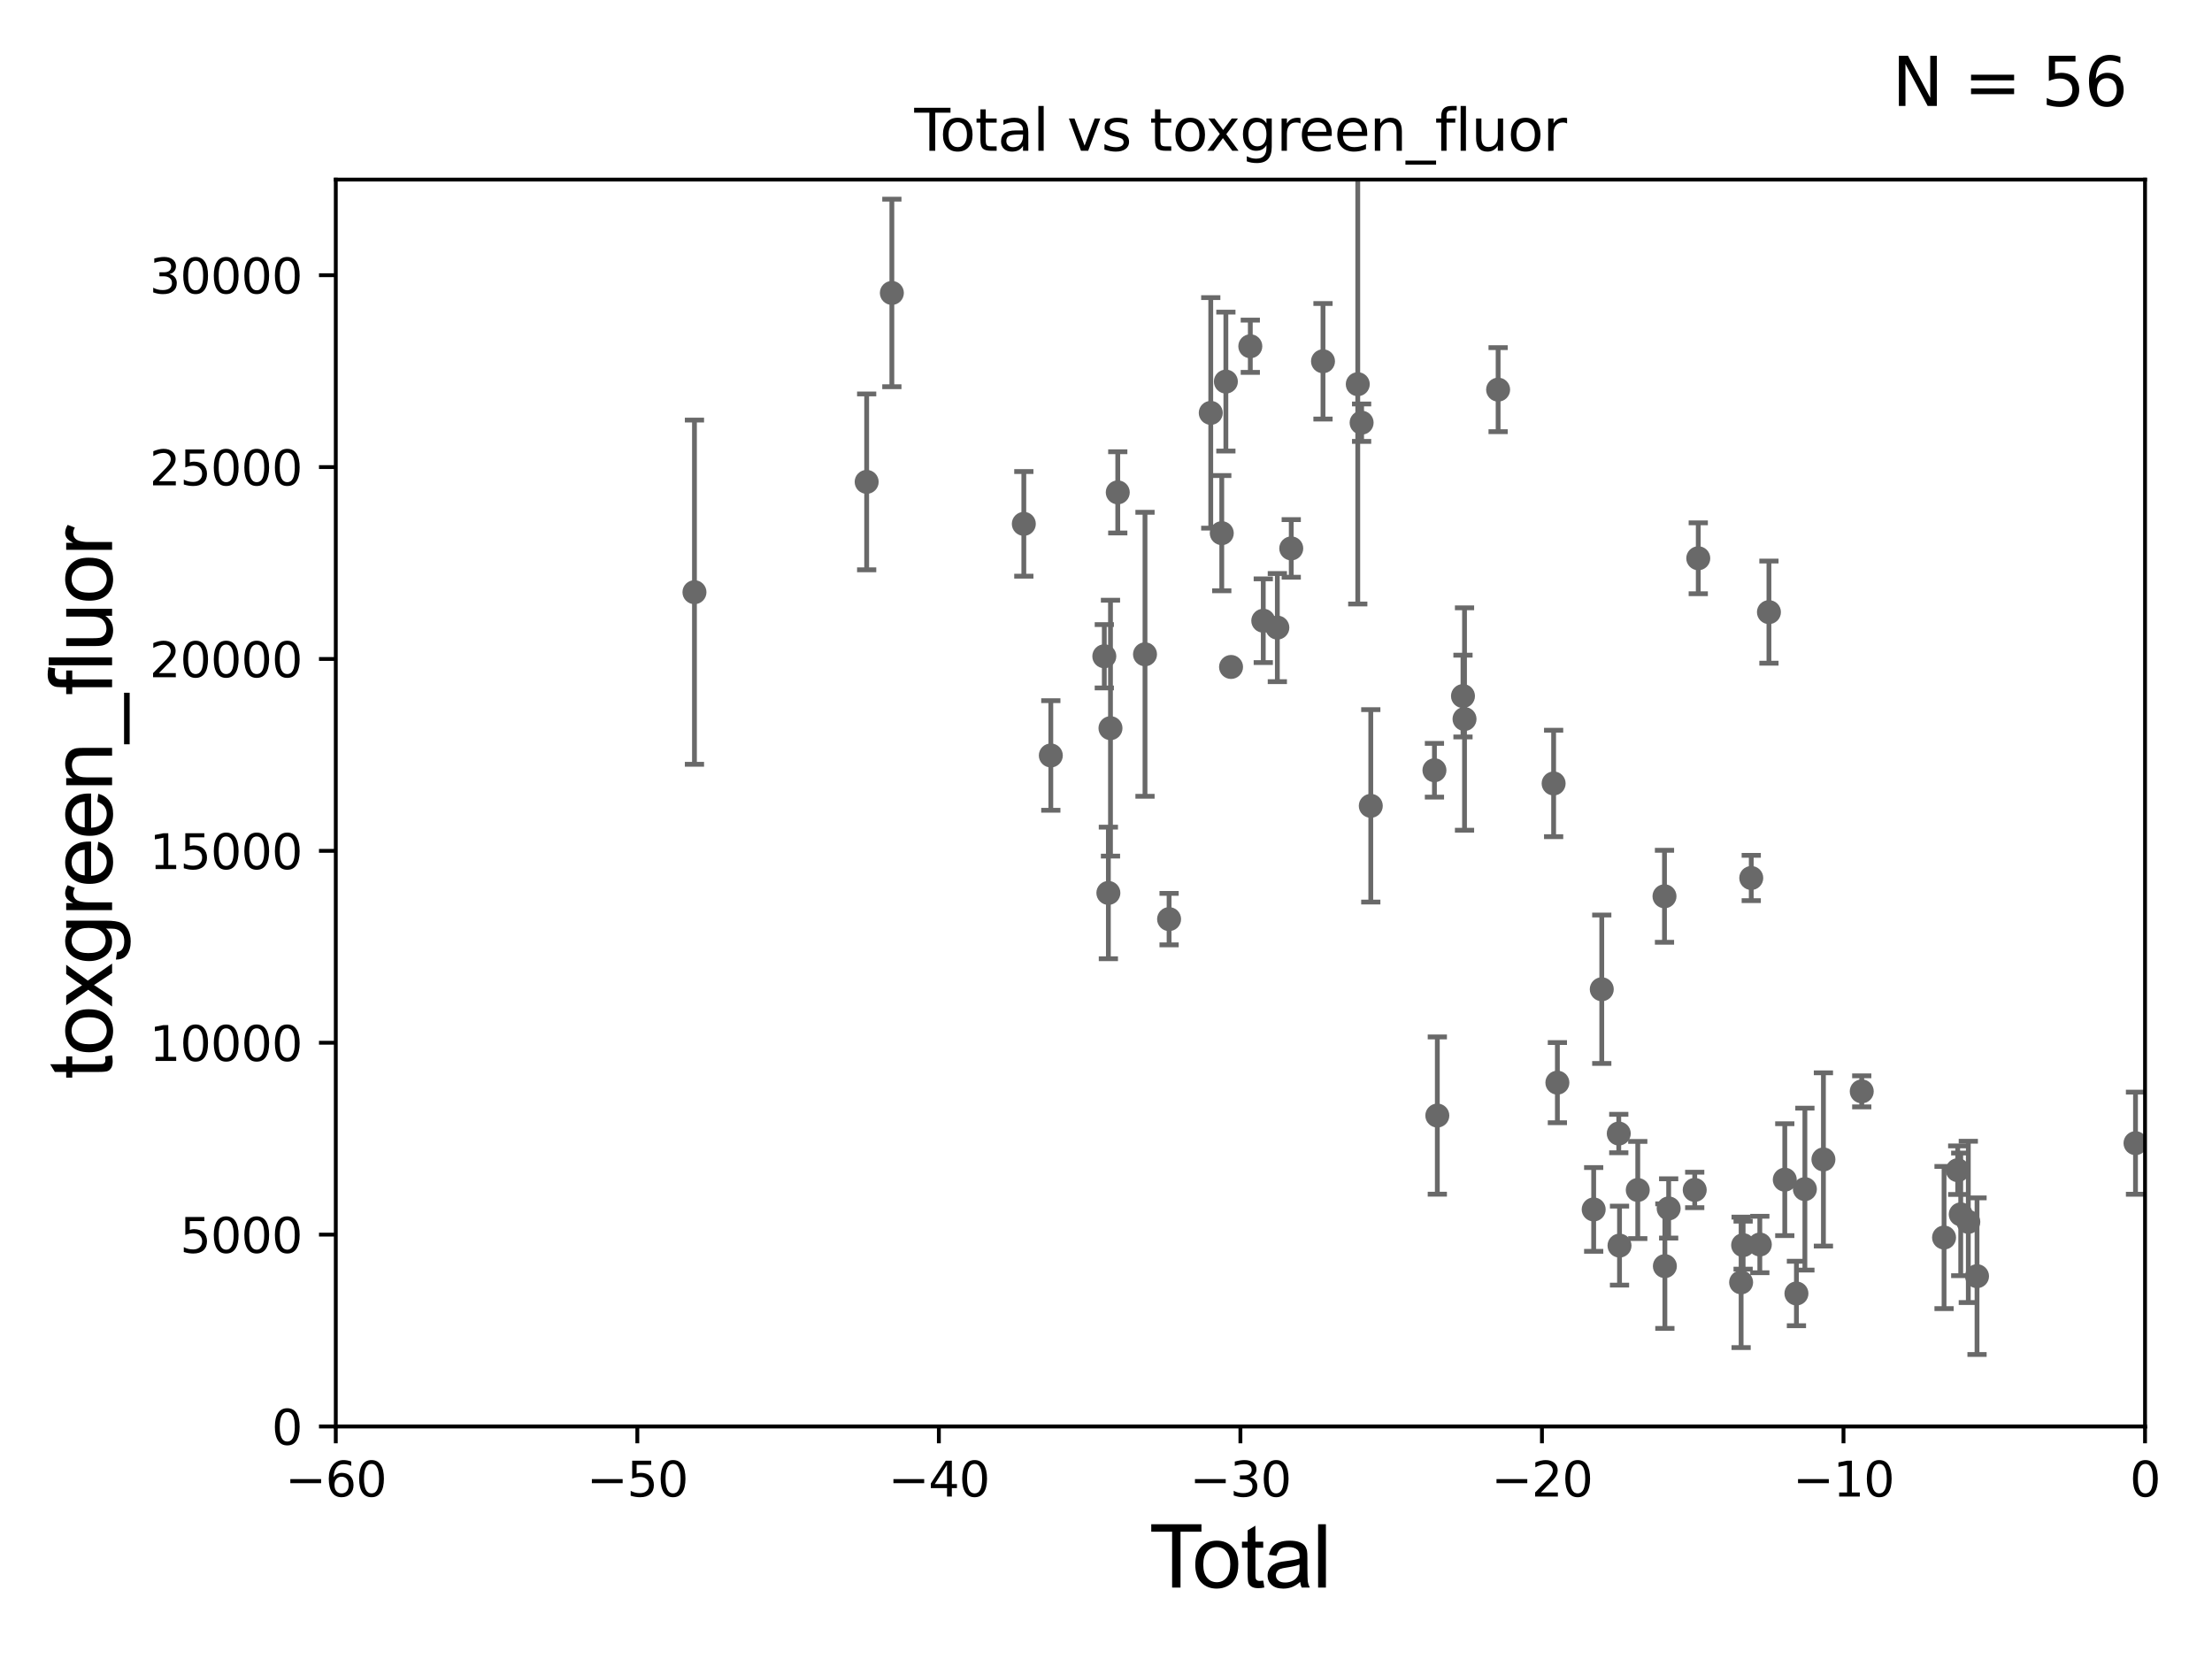 <?xml version="1.0" encoding="utf-8" standalone="no"?>
<!DOCTYPE svg PUBLIC "-//W3C//DTD SVG 1.1//EN"
  "http://www.w3.org/Graphics/SVG/1.1/DTD/svg11.dtd">
<svg xmlns:xlink="http://www.w3.org/1999/xlink" width="460.8pt" height="345.6pt" viewBox="0 0 460.8 345.6" xmlns="http://www.w3.org/2000/svg" version="1.1">
 <defs>
  <style type="text/css">*{stroke-linejoin: round; stroke-linecap: butt}</style>
 </defs>
 <g id="figure_1">
  <g id="patch_1">
   <path d="M 0 345.6 
L 460.8 345.6 
L 460.8 0 
L 0 0 
z
" style="fill: #ffffff"/>
  </g>
  <g id="axes_1">
   <g id="patch_2">
    <path d="M 69.95 297.16 
L 446.85 297.16 
L 446.85 37.411 
L 69.95 37.411 
z
" style="fill: #ffffff"/>
   </g>
   <g id="PathCollection_1">
    <defs>
     <path id="m3823aaa4be" d="M 0 1.118 
C 0.297 1.118 0.581 1 0.791 0.791 
C 1 0.581 1.118 0.297 1.118 0 
C 1.118 -0.297 1 -0.581 0.791 -0.791 
C 0.581 -1 0.297 -1.118 0 -1.118 
C -0.297 -1.118 -0.581 -1 -0.791 -0.791 
C -1 -0.581 -1.118 -0.297 -1.118 0 
C -1.118 0.297 -1 0.581 -0.791 0.791 
C -0.581 1 -0.297 1.118 0 1.118 
z
" style="stroke: #696969"/>
    </defs>
    <g clip-path="url(#p1908aec34a)">
     <use xlink:href="#m3823aaa4be" x="144.669" y="123.364" style="fill: #696969; stroke: #696969"/>
     <use xlink:href="#m3823aaa4be" x="331.993" y="251.949" style="fill: #696969; stroke: #696969"/>
     <use xlink:href="#m3823aaa4be" x="333.678" y="206.08" style="fill: #696969; stroke: #696969"/>
     <use xlink:href="#m3823aaa4be" x="337.219" y="236.135" style="fill: #696969; stroke: #696969"/>
     <use xlink:href="#m3823aaa4be" x="337.375" y="259.484" style="fill: #696969; stroke: #696969"/>
     <use xlink:href="#m3823aaa4be" x="341.177" y="247.898" style="fill: #696969; stroke: #696969"/>
     <use xlink:href="#m3823aaa4be" x="346.744" y="186.713" style="fill: #696969; stroke: #696969"/>
     <use xlink:href="#m3823aaa4be" x="346.824" y="263.759" style="fill: #696969; stroke: #696969"/>
     <use xlink:href="#m3823aaa4be" x="347.613" y="251.738" style="fill: #696969; stroke: #696969"/>
     <use xlink:href="#m3823aaa4be" x="353.041" y="247.882" style="fill: #696969; stroke: #696969"/>
     <use xlink:href="#m3823aaa4be" x="353.779" y="116.298" style="fill: #696969; stroke: #696969"/>
     <use xlink:href="#m3823aaa4be" x="362.706" y="267.138" style="fill: #696969; stroke: #696969"/>
     <use xlink:href="#m3823aaa4be" x="324.432" y="225.536" style="fill: #696969; stroke: #696969"/>
     <use xlink:href="#m3823aaa4be" x="363.126" y="259.387" style="fill: #696969; stroke: #696969"/>
     <use xlink:href="#m3823aaa4be" x="366.604" y="259.255" style="fill: #696969; stroke: #696969"/>
     <use xlink:href="#m3823aaa4be" x="368.502" y="127.518" style="fill: #696969; stroke: #696969"/>
     <use xlink:href="#m3823aaa4be" x="371.802" y="245.747" style="fill: #696969; stroke: #696969"/>
     <use xlink:href="#m3823aaa4be" x="374.23" y="269.457" style="fill: #696969; stroke: #696969"/>
     <use xlink:href="#m3823aaa4be" x="375.992" y="247.715" style="fill: #696969; stroke: #696969"/>
     <use xlink:href="#m3823aaa4be" x="379.852" y="241.531" style="fill: #696969; stroke: #696969"/>
     <use xlink:href="#m3823aaa4be" x="387.835" y="227.352" style="fill: #696969; stroke: #696969"/>
     <use xlink:href="#m3823aaa4be" x="404.982" y="257.799" style="fill: #696969; stroke: #696969"/>
     <use xlink:href="#m3823aaa4be" x="407.827" y="243.772" style="fill: #696969; stroke: #696969"/>
     <use xlink:href="#m3823aaa4be" x="408.457" y="252.97" style="fill: #696969; stroke: #696969"/>
     <use xlink:href="#m3823aaa4be" x="410.035" y="254.54" style="fill: #696969; stroke: #696969"/>
     <use xlink:href="#m3823aaa4be" x="364.817" y="182.903" style="fill: #696969; stroke: #696969"/>
     <use xlink:href="#m3823aaa4be" x="323.649" y="163.209" style="fill: #696969; stroke: #696969"/>
     <use xlink:href="#m3823aaa4be" x="312.085" y="81.17" style="fill: #696969; stroke: #696969"/>
     <use xlink:href="#m3823aaa4be" x="305.087" y="149.784" style="fill: #696969; stroke: #696969"/>
     <use xlink:href="#m3823aaa4be" x="180.543" y="100.384" style="fill: #696969; stroke: #696969"/>
     <use xlink:href="#m3823aaa4be" x="185.791" y="61.025" style="fill: #696969; stroke: #696969"/>
     <use xlink:href="#m3823aaa4be" x="213.281" y="109.13" style="fill: #696969; stroke: #696969"/>
     <use xlink:href="#m3823aaa4be" x="218.905" y="157.377" style="fill: #696969; stroke: #696969"/>
     <use xlink:href="#m3823aaa4be" x="230.048" y="136.713" style="fill: #696969; stroke: #696969"/>
     <use xlink:href="#m3823aaa4be" x="230.895" y="186.015" style="fill: #696969; stroke: #696969"/>
     <use xlink:href="#m3823aaa4be" x="231.334" y="151.69" style="fill: #696969; stroke: #696969"/>
     <use xlink:href="#m3823aaa4be" x="232.851" y="102.569" style="fill: #696969; stroke: #696969"/>
     <use xlink:href="#m3823aaa4be" x="238.526" y="136.304" style="fill: #696969; stroke: #696969"/>
     <use xlink:href="#m3823aaa4be" x="243.542" y="191.469" style="fill: #696969; stroke: #696969"/>
     <use xlink:href="#m3823aaa4be" x="252.223" y="86.012" style="fill: #696969; stroke: #696969"/>
     <use xlink:href="#m3823aaa4be" x="254.517" y="111.069" style="fill: #696969; stroke: #696969"/>
     <use xlink:href="#m3823aaa4be" x="255.372" y="79.492" style="fill: #696969; stroke: #696969"/>
     <use xlink:href="#m3823aaa4be" x="256.448" y="138.941" style="fill: #696969; stroke: #696969"/>
     <use xlink:href="#m3823aaa4be" x="260.462" y="72.132" style="fill: #696969; stroke: #696969"/>
     <use xlink:href="#m3823aaa4be" x="263.163" y="129.307" style="fill: #696969; stroke: #696969"/>
     <use xlink:href="#m3823aaa4be" x="266.094" y="130.739" style="fill: #696969; stroke: #696969"/>
     <use xlink:href="#m3823aaa4be" x="268.99" y="114.242" style="fill: #696969; stroke: #696969"/>
     <use xlink:href="#m3823aaa4be" x="275.604" y="75.259" style="fill: #696969; stroke: #696969"/>
     <use xlink:href="#m3823aaa4be" x="282.848" y="80.034" style="fill: #696969; stroke: #696969"/>
     <use xlink:href="#m3823aaa4be" x="283.649" y="88.052" style="fill: #696969; stroke: #696969"/>
     <use xlink:href="#m3823aaa4be" x="285.56" y="167.873" style="fill: #696969; stroke: #696969"/>
     <use xlink:href="#m3823aaa4be" x="298.82" y="160.457" style="fill: #696969; stroke: #696969"/>
     <use xlink:href="#m3823aaa4be" x="299.421" y="232.39" style="fill: #696969; stroke: #696969"/>
     <use xlink:href="#m3823aaa4be" x="304.765" y="145.002" style="fill: #696969; stroke: #696969"/>
     <use xlink:href="#m3823aaa4be" x="411.851" y="265.851" style="fill: #696969; stroke: #696969"/>
     <use xlink:href="#m3823aaa4be" x="444.865" y="238.142" style="fill: #696969; stroke: #696969"/>
    </g>
   </g>
   <g id="matplotlib.axis_1">
    <g id="xtick_1">
     <g id="line2d_1">
      <defs>
       <path id="ma943ea292a" d="M 0 0 
L 0 3.5 
" style="stroke: #000000; stroke-width: 0.8"/>
      </defs>
      <g>
       <use xlink:href="#ma943ea292a" x="69.95" y="297.16" style="stroke: #000000; stroke-width: 0.8"/>
      </g>
     </g>
     <g id="text_1">
      <!-- −60 -->
      <g transform="translate(59.398 311.758)scale(0.1 -0.1)">
       <defs>
        <path id="DejaVuSans-2212" d="M 678 2272 
L 4684 2272 
L 4684 1741 
L 678 1741 
L 678 2272 
z
" transform="scale(0.016)"/>
        <path id="DejaVuSans-36" d="M 2113 2584 
Q 1688 2584 1439 2293 
Q 1191 2003 1191 1497 
Q 1191 994 1439 701 
Q 1688 409 2113 409 
Q 2538 409 2786 701 
Q 3034 994 3034 1497 
Q 3034 2003 2786 2293 
Q 2538 2584 2113 2584 
z
M 3366 4563 
L 3366 3988 
Q 3128 4100 2886 4159 
Q 2644 4219 2406 4219 
Q 1781 4219 1451 3797 
Q 1122 3375 1075 2522 
Q 1259 2794 1537 2939 
Q 1816 3084 2150 3084 
Q 2853 3084 3261 2657 
Q 3669 2231 3669 1497 
Q 3669 778 3244 343 
Q 2819 -91 2113 -91 
Q 1303 -91 875 529 
Q 447 1150 447 2328 
Q 447 3434 972 4092 
Q 1497 4750 2381 4750 
Q 2619 4750 2861 4703 
Q 3103 4656 3366 4563 
z
" transform="scale(0.016)"/>
        <path id="DejaVuSans-30" d="M 2034 4250 
Q 1547 4250 1301 3770 
Q 1056 3291 1056 2328 
Q 1056 1369 1301 889 
Q 1547 409 2034 409 
Q 2525 409 2770 889 
Q 3016 1369 3016 2328 
Q 3016 3291 2770 3770 
Q 2525 4250 2034 4250 
z
M 2034 4750 
Q 2819 4750 3233 4129 
Q 3647 3509 3647 2328 
Q 3647 1150 3233 529 
Q 2819 -91 2034 -91 
Q 1250 -91 836 529 
Q 422 1150 422 2328 
Q 422 3509 836 4129 
Q 1250 4750 2034 4750 
z
" transform="scale(0.016)"/>
       </defs>
       <use xlink:href="#DejaVuSans-2212"/>
       <use xlink:href="#DejaVuSans-36" x="83.789"/>
       <use xlink:href="#DejaVuSans-30" x="147.412"/>
      </g>
     </g>
    </g>
    <g id="xtick_2">
     <g id="line2d_2">
      <g>
       <use xlink:href="#ma943ea292a" x="132.767" y="297.16" style="stroke: #000000; stroke-width: 0.8"/>
      </g>
     </g>
     <g id="text_2">
      <!-- −50 -->
      <g transform="translate(122.214 311.758)scale(0.1 -0.1)">
       <defs>
        <path id="DejaVuSans-35" d="M 691 4666 
L 3169 4666 
L 3169 4134 
L 1269 4134 
L 1269 2991 
Q 1406 3038 1543 3061 
Q 1681 3084 1819 3084 
Q 2600 3084 3056 2656 
Q 3513 2228 3513 1497 
Q 3513 744 3044 326 
Q 2575 -91 1722 -91 
Q 1428 -91 1123 -41 
Q 819 9 494 109 
L 494 744 
Q 775 591 1075 516 
Q 1375 441 1709 441 
Q 2250 441 2565 725 
Q 2881 1009 2881 1497 
Q 2881 1984 2565 2268 
Q 2250 2553 1709 2553 
Q 1456 2553 1204 2497 
Q 953 2441 691 2322 
L 691 4666 
z
" transform="scale(0.016)"/>
       </defs>
       <use xlink:href="#DejaVuSans-2212"/>
       <use xlink:href="#DejaVuSans-35" x="83.789"/>
       <use xlink:href="#DejaVuSans-30" x="147.412"/>
      </g>
     </g>
    </g>
    <g id="xtick_3">
     <g id="line2d_3">
      <g>
       <use xlink:href="#ma943ea292a" x="195.583" y="297.16" style="stroke: #000000; stroke-width: 0.8"/>
      </g>
     </g>
     <g id="text_3">
      <!-- −40 -->
      <g transform="translate(185.031 311.758)scale(0.1 -0.1)">
       <defs>
        <path id="DejaVuSans-34" d="M 2419 4116 
L 825 1625 
L 2419 1625 
L 2419 4116 
z
M 2253 4666 
L 3047 4666 
L 3047 1625 
L 3713 1625 
L 3713 1100 
L 3047 1100 
L 3047 0 
L 2419 0 
L 2419 1100 
L 313 1100 
L 313 1709 
L 2253 4666 
z
" transform="scale(0.016)"/>
       </defs>
       <use xlink:href="#DejaVuSans-2212"/>
       <use xlink:href="#DejaVuSans-34" x="83.789"/>
       <use xlink:href="#DejaVuSans-30" x="147.412"/>
      </g>
     </g>
    </g>
    <g id="xtick_4">
     <g id="line2d_4">
      <g>
       <use xlink:href="#ma943ea292a" x="258.4" y="297.16" style="stroke: #000000; stroke-width: 0.8"/>
      </g>
     </g>
     <g id="text_4">
      <!-- −30 -->
      <g transform="translate(247.848 311.758)scale(0.1 -0.1)">
       <defs>
        <path id="DejaVuSans-33" d="M 2597 2516 
Q 3050 2419 3304 2112 
Q 3559 1806 3559 1356 
Q 3559 666 3084 287 
Q 2609 -91 1734 -91 
Q 1441 -91 1130 -33 
Q 819 25 488 141 
L 488 750 
Q 750 597 1062 519 
Q 1375 441 1716 441 
Q 2309 441 2620 675 
Q 2931 909 2931 1356 
Q 2931 1769 2642 2001 
Q 2353 2234 1838 2234 
L 1294 2234 
L 1294 2753 
L 1863 2753 
Q 2328 2753 2575 2939 
Q 2822 3125 2822 3475 
Q 2822 3834 2567 4026 
Q 2313 4219 1838 4219 
Q 1578 4219 1281 4162 
Q 984 4106 628 3988 
L 628 4550 
Q 988 4650 1302 4700 
Q 1616 4750 1894 4750 
Q 2613 4750 3031 4423 
Q 3450 4097 3450 3541 
Q 3450 3153 3228 2886 
Q 3006 2619 2597 2516 
z
" transform="scale(0.016)"/>
       </defs>
       <use xlink:href="#DejaVuSans-2212"/>
       <use xlink:href="#DejaVuSans-33" x="83.789"/>
       <use xlink:href="#DejaVuSans-30" x="147.412"/>
      </g>
     </g>
    </g>
    <g id="xtick_5">
     <g id="line2d_5">
      <g>
       <use xlink:href="#ma943ea292a" x="321.217" y="297.16" style="stroke: #000000; stroke-width: 0.8"/>
      </g>
     </g>
     <g id="text_5">
      <!-- −20 -->
      <g transform="translate(310.664 311.758)scale(0.1 -0.1)">
       <defs>
        <path id="DejaVuSans-32" d="M 1228 531 
L 3431 531 
L 3431 0 
L 469 0 
L 469 531 
Q 828 903 1448 1529 
Q 2069 2156 2228 2338 
Q 2531 2678 2651 2914 
Q 2772 3150 2772 3378 
Q 2772 3750 2511 3984 
Q 2250 4219 1831 4219 
Q 1534 4219 1204 4116 
Q 875 4013 500 3803 
L 500 4441 
Q 881 4594 1212 4672 
Q 1544 4750 1819 4750 
Q 2544 4750 2975 4387 
Q 3406 4025 3406 3419 
Q 3406 3131 3298 2873 
Q 3191 2616 2906 2266 
Q 2828 2175 2409 1742 
Q 1991 1309 1228 531 
z
" transform="scale(0.016)"/>
       </defs>
       <use xlink:href="#DejaVuSans-2212"/>
       <use xlink:href="#DejaVuSans-32" x="83.789"/>
       <use xlink:href="#DejaVuSans-30" x="147.412"/>
      </g>
     </g>
    </g>
    <g id="xtick_6">
     <g id="line2d_6">
      <g>
       <use xlink:href="#ma943ea292a" x="384.033" y="297.16" style="stroke: #000000; stroke-width: 0.8"/>
      </g>
     </g>
     <g id="text_6">
      <!-- −10 -->
      <g transform="translate(373.481 311.758)scale(0.1 -0.1)">
       <defs>
        <path id="DejaVuSans-31" d="M 794 531 
L 1825 531 
L 1825 4091 
L 703 3866 
L 703 4441 
L 1819 4666 
L 2450 4666 
L 2450 531 
L 3481 531 
L 3481 0 
L 794 0 
L 794 531 
z
" transform="scale(0.016)"/>
       </defs>
       <use xlink:href="#DejaVuSans-2212"/>
       <use xlink:href="#DejaVuSans-31" x="83.789"/>
       <use xlink:href="#DejaVuSans-30" x="147.412"/>
      </g>
     </g>
    </g>
    <g id="xtick_7">
     <g id="line2d_7">
      <g>
       <use xlink:href="#ma943ea292a" x="446.85" y="297.16" style="stroke: #000000; stroke-width: 0.8"/>
      </g>
     </g>
     <g id="text_7">
      <!-- 0 -->
      <g transform="translate(443.669 311.758)scale(0.1 -0.1)">
       <use xlink:href="#DejaVuSans-30"/>
      </g>
     </g>
    </g>
    <g id="text_8">
     <!-- Total -->
     <g transform="translate(239.395 330.722)scale(0.18 -0.18)">
      <defs>
       <path id="ArialMT-54" d="M 1659 0 
L 1659 4041 
L 150 4041 
L 150 4581 
L 3781 4581 
L 3781 4041 
L 2266 4041 
L 2266 0 
L 1659 0 
z
" transform="scale(0.016)"/>
       <path id="ArialMT-6f" d="M 213 1659 
Q 213 2581 725 3025 
Q 1153 3394 1769 3394 
Q 2453 3394 2887 2945 
Q 3322 2497 3322 1706 
Q 3322 1066 3130 698 
Q 2938 331 2570 128 
Q 2203 -75 1769 -75 
Q 1072 -75 642 372 
Q 213 819 213 1659 
z
M 791 1659 
Q 791 1022 1069 705 
Q 1347 388 1769 388 
Q 2188 388 2466 706 
Q 2744 1025 2744 1678 
Q 2744 2294 2464 2611 
Q 2184 2928 1769 2928 
Q 1347 2928 1069 2612 
Q 791 2297 791 1659 
z
" transform="scale(0.016)"/>
       <path id="ArialMT-74" d="M 1650 503 
L 1731 6 
Q 1494 -44 1306 -44 
Q 1000 -44 831 53 
Q 663 150 594 308 
Q 525 466 525 972 
L 525 2881 
L 113 2881 
L 113 3319 
L 525 3319 
L 525 4141 
L 1084 4478 
L 1084 3319 
L 1650 3319 
L 1650 2881 
L 1084 2881 
L 1084 941 
Q 1084 700 1114 631 
Q 1144 563 1211 522 
Q 1278 481 1403 481 
Q 1497 481 1650 503 
z
" transform="scale(0.016)"/>
       <path id="ArialMT-61" d="M 2588 409 
Q 2275 144 1986 34 
Q 1697 -75 1366 -75 
Q 819 -75 525 192 
Q 231 459 231 875 
Q 231 1119 342 1320 
Q 453 1522 633 1644 
Q 813 1766 1038 1828 
Q 1203 1872 1538 1913 
Q 2219 1994 2541 2106 
Q 2544 2222 2544 2253 
Q 2544 2597 2384 2738 
Q 2169 2928 1744 2928 
Q 1347 2928 1158 2789 
Q 969 2650 878 2297 
L 328 2372 
Q 403 2725 575 2942 
Q 747 3159 1072 3276 
Q 1397 3394 1825 3394 
Q 2250 3394 2515 3294 
Q 2781 3194 2906 3042 
Q 3031 2891 3081 2659 
Q 3109 2516 3109 2141 
L 3109 1391 
Q 3109 606 3145 398 
Q 3181 191 3288 0 
L 2700 0 
Q 2613 175 2588 409 
z
M 2541 1666 
Q 2234 1541 1622 1453 
Q 1275 1403 1131 1340 
Q 988 1278 909 1158 
Q 831 1038 831 891 
Q 831 666 1001 516 
Q 1172 366 1500 366 
Q 1825 366 2078 508 
Q 2331 650 2450 897 
Q 2541 1088 2541 1459 
L 2541 1666 
z
" transform="scale(0.016)"/>
       <path id="ArialMT-6c" d="M 409 0 
L 409 4581 
L 972 4581 
L 972 0 
L 409 0 
z
" transform="scale(0.016)"/>
      </defs>
      <use xlink:href="#ArialMT-54"/>
      <use xlink:href="#ArialMT-6f" x="49.959"/>
      <use xlink:href="#ArialMT-74" x="105.574"/>
      <use xlink:href="#ArialMT-61" x="133.357"/>
      <use xlink:href="#ArialMT-6c" x="188.973"/>
     </g>
    </g>
   </g>
   <g id="matplotlib.axis_2">
    <g id="ytick_1">
     <g id="line2d_8">
      <defs>
       <path id="m6afe2de6a7" d="M 0 0 
L -3.5 0 
" style="stroke: #000000; stroke-width: 0.8"/>
      </defs>
      <g>
       <use xlink:href="#m6afe2de6a7" x="69.95" y="297.16" style="stroke: #000000; stroke-width: 0.8"/>
      </g>
     </g>
     <g id="text_9">
      <!-- 0 -->
      <g transform="translate(56.587 300.959)scale(0.1 -0.1)">
       <use xlink:href="#DejaVuSans-30"/>
      </g>
     </g>
    </g>
    <g id="ytick_2">
     <g id="line2d_9">
      <g>
       <use xlink:href="#m6afe2de6a7" x="69.95" y="257.189" style="stroke: #000000; stroke-width: 0.8"/>
      </g>
     </g>
     <g id="text_10">
      <!-- 5000 -->
      <g transform="translate(37.5 260.988)scale(0.1 -0.1)">
       <use xlink:href="#DejaVuSans-35"/>
       <use xlink:href="#DejaVuSans-30" x="63.623"/>
       <use xlink:href="#DejaVuSans-30" x="127.246"/>
       <use xlink:href="#DejaVuSans-30" x="190.869"/>
      </g>
     </g>
    </g>
    <g id="ytick_3">
     <g id="line2d_10">
      <g>
       <use xlink:href="#m6afe2de6a7" x="69.95" y="217.217" style="stroke: #000000; stroke-width: 0.8"/>
      </g>
     </g>
     <g id="text_11">
      <!-- 10000 -->
      <g transform="translate(31.137 221.016)scale(0.1 -0.1)">
       <use xlink:href="#DejaVuSans-31"/>
       <use xlink:href="#DejaVuSans-30" x="63.623"/>
       <use xlink:href="#DejaVuSans-30" x="127.246"/>
       <use xlink:href="#DejaVuSans-30" x="190.869"/>
       <use xlink:href="#DejaVuSans-30" x="254.492"/>
      </g>
     </g>
    </g>
    <g id="ytick_4">
     <g id="line2d_11">
      <g>
       <use xlink:href="#m6afe2de6a7" x="69.95" y="177.246" style="stroke: #000000; stroke-width: 0.8"/>
      </g>
     </g>
     <g id="text_12">
      <!-- 15000 -->
      <g transform="translate(31.137 181.045)scale(0.1 -0.1)">
       <use xlink:href="#DejaVuSans-31"/>
       <use xlink:href="#DejaVuSans-35" x="63.623"/>
       <use xlink:href="#DejaVuSans-30" x="127.246"/>
       <use xlink:href="#DejaVuSans-30" x="190.869"/>
       <use xlink:href="#DejaVuSans-30" x="254.492"/>
      </g>
     </g>
    </g>
    <g id="ytick_5">
     <g id="line2d_12">
      <g>
       <use xlink:href="#m6afe2de6a7" x="69.95" y="137.274" style="stroke: #000000; stroke-width: 0.8"/>
      </g>
     </g>
     <g id="text_13">
      <!-- 20000 -->
      <g transform="translate(31.137 141.073)scale(0.1 -0.1)">
       <use xlink:href="#DejaVuSans-32"/>
       <use xlink:href="#DejaVuSans-30" x="63.623"/>
       <use xlink:href="#DejaVuSans-30" x="127.246"/>
       <use xlink:href="#DejaVuSans-30" x="190.869"/>
       <use xlink:href="#DejaVuSans-30" x="254.492"/>
      </g>
     </g>
    </g>
    <g id="ytick_6">
     <g id="line2d_13">
      <g>
       <use xlink:href="#m6afe2de6a7" x="69.95" y="97.303" style="stroke: #000000; stroke-width: 0.8"/>
      </g>
     </g>
     <g id="text_14">
      <!-- 25000 -->
      <g transform="translate(31.137 101.102)scale(0.1 -0.1)">
       <use xlink:href="#DejaVuSans-32"/>
       <use xlink:href="#DejaVuSans-35" x="63.623"/>
       <use xlink:href="#DejaVuSans-30" x="127.246"/>
       <use xlink:href="#DejaVuSans-30" x="190.869"/>
       <use xlink:href="#DejaVuSans-30" x="254.492"/>
      </g>
     </g>
    </g>
    <g id="ytick_7">
     <g id="line2d_14">
      <g>
       <use xlink:href="#m6afe2de6a7" x="69.95" y="57.331" style="stroke: #000000; stroke-width: 0.8"/>
      </g>
     </g>
     <g id="text_15">
      <!-- 30000 -->
      <g transform="translate(31.137 61.13)scale(0.1 -0.1)">
       <use xlink:href="#DejaVuSans-33"/>
       <use xlink:href="#DejaVuSans-30" x="63.623"/>
       <use xlink:href="#DejaVuSans-30" x="127.246"/>
       <use xlink:href="#DejaVuSans-30" x="190.869"/>
       <use xlink:href="#DejaVuSans-30" x="254.492"/>
      </g>
     </g>
    </g>
    <g id="text_16">
     <!-- toxgreen_fluor -->
     <g transform="translate(23.349 224.818)rotate(-90)scale(0.18 -0.18)">
      <defs>
       <path id="ArialMT-78" d="M 47 0 
L 1259 1725 
L 138 3319 
L 841 3319 
L 1350 2541 
Q 1494 2319 1581 2169 
Q 1719 2375 1834 2534 
L 2394 3319 
L 3066 3319 
L 1919 1756 
L 3153 0 
L 2463 0 
L 1781 1031 
L 1600 1309 
L 728 0 
L 47 0 
z
" transform="scale(0.016)"/>
       <path id="ArialMT-67" d="M 319 -275 
L 866 -356 
Q 900 -609 1056 -725 
Q 1266 -881 1628 -881 
Q 2019 -881 2231 -725 
Q 2444 -569 2519 -288 
Q 2563 -116 2559 434 
Q 2191 0 1641 0 
Q 956 0 581 494 
Q 206 988 206 1678 
Q 206 2153 378 2554 
Q 550 2956 876 3175 
Q 1203 3394 1644 3394 
Q 2231 3394 2613 2919 
L 2613 3319 
L 3131 3319 
L 3131 450 
Q 3131 -325 2973 -648 
Q 2816 -972 2473 -1159 
Q 2131 -1347 1631 -1347 
Q 1038 -1347 672 -1080 
Q 306 -813 319 -275 
z
M 784 1719 
Q 784 1066 1043 766 
Q 1303 466 1694 466 
Q 2081 466 2343 764 
Q 2606 1063 2606 1700 
Q 2606 2309 2336 2618 
Q 2066 2928 1684 2928 
Q 1309 2928 1046 2623 
Q 784 2319 784 1719 
z
" transform="scale(0.016)"/>
       <path id="ArialMT-72" d="M 416 0 
L 416 3319 
L 922 3319 
L 922 2816 
Q 1116 3169 1280 3281 
Q 1444 3394 1641 3394 
Q 1925 3394 2219 3213 
L 2025 2691 
Q 1819 2813 1613 2813 
Q 1428 2813 1281 2702 
Q 1134 2591 1072 2394 
Q 978 2094 978 1738 
L 978 0 
L 416 0 
z
" transform="scale(0.016)"/>
       <path id="ArialMT-65" d="M 2694 1069 
L 3275 997 
Q 3138 488 2766 206 
Q 2394 -75 1816 -75 
Q 1088 -75 661 373 
Q 234 822 234 1631 
Q 234 2469 665 2931 
Q 1097 3394 1784 3394 
Q 2450 3394 2872 2941 
Q 3294 2488 3294 1666 
Q 3294 1616 3291 1516 
L 816 1516 
Q 847 969 1125 678 
Q 1403 388 1819 388 
Q 2128 388 2347 550 
Q 2566 713 2694 1069 
z
M 847 1978 
L 2700 1978 
Q 2663 2397 2488 2606 
Q 2219 2931 1791 2931 
Q 1403 2931 1139 2672 
Q 875 2413 847 1978 
z
" transform="scale(0.016)"/>
       <path id="ArialMT-6e" d="M 422 0 
L 422 3319 
L 928 3319 
L 928 2847 
Q 1294 3394 1984 3394 
Q 2284 3394 2536 3286 
Q 2788 3178 2913 3003 
Q 3038 2828 3088 2588 
Q 3119 2431 3119 2041 
L 3119 0 
L 2556 0 
L 2556 2019 
Q 2556 2363 2490 2533 
Q 2425 2703 2258 2804 
Q 2091 2906 1866 2906 
Q 1506 2906 1245 2678 
Q 984 2450 984 1813 
L 984 0 
L 422 0 
z
" transform="scale(0.016)"/>
       <path id="ArialMT-5f" d="M -97 -1272 
L -97 -866 
L 3631 -866 
L 3631 -1272 
L -97 -1272 
z
" transform="scale(0.016)"/>
       <path id="ArialMT-66" d="M 556 0 
L 556 2881 
L 59 2881 
L 59 3319 
L 556 3319 
L 556 3672 
Q 556 4006 616 4169 
Q 697 4388 901 4523 
Q 1106 4659 1475 4659 
Q 1713 4659 2000 4603 
L 1916 4113 
Q 1741 4144 1584 4144 
Q 1328 4144 1222 4034 
Q 1116 3925 1116 3625 
L 1116 3319 
L 1763 3319 
L 1763 2881 
L 1116 2881 
L 1116 0 
L 556 0 
z
" transform="scale(0.016)"/>
       <path id="ArialMT-75" d="M 2597 0 
L 2597 488 
Q 2209 -75 1544 -75 
Q 1250 -75 995 37 
Q 741 150 617 320 
Q 494 491 444 738 
Q 409 903 409 1263 
L 409 3319 
L 972 3319 
L 972 1478 
Q 972 1038 1006 884 
Q 1059 663 1231 536 
Q 1403 409 1656 409 
Q 1909 409 2131 539 
Q 2353 669 2445 892 
Q 2538 1116 2538 1541 
L 2538 3319 
L 3100 3319 
L 3100 0 
L 2597 0 
z
" transform="scale(0.016)"/>
      </defs>
      <use xlink:href="#ArialMT-74"/>
      <use xlink:href="#ArialMT-6f" x="27.783"/>
      <use xlink:href="#ArialMT-78" x="83.398"/>
      <use xlink:href="#ArialMT-67" x="133.398"/>
      <use xlink:href="#ArialMT-72" x="189.014"/>
      <use xlink:href="#ArialMT-65" x="222.314"/>
      <use xlink:href="#ArialMT-65" x="277.93"/>
      <use xlink:href="#ArialMT-6e" x="333.545"/>
      <use xlink:href="#ArialMT-5f" x="389.16"/>
      <use xlink:href="#ArialMT-66" x="444.775"/>
      <use xlink:href="#ArialMT-6c" x="472.559"/>
      <use xlink:href="#ArialMT-75" x="494.775"/>
      <use xlink:href="#ArialMT-6f" x="550.391"/>
      <use xlink:href="#ArialMT-72" x="606.006"/>
     </g>
    </g>
   </g>
   <g id="LineCollection_1">
    <path d="M 144.669 159.217 
L 144.669 87.512 
" clip-path="url(#p1908aec34a)" style="fill: none; stroke: #696969"/>
    <path d="M 331.993 260.671 
L 331.993 243.226 
" clip-path="url(#p1908aec34a)" style="fill: none; stroke: #696969"/>
    <path d="M 333.678 221.538 
L 333.678 190.621 
" clip-path="url(#p1908aec34a)" style="fill: none; stroke: #696969"/>
    <path d="M 337.219 240.139 
L 337.219 232.132 
" clip-path="url(#p1908aec34a)" style="fill: none; stroke: #696969"/>
    <path d="M 337.375 267.709 
L 337.375 251.259 
" clip-path="url(#p1908aec34a)" style="fill: none; stroke: #696969"/>
    <path d="M 341.177 258.019 
L 341.177 237.777 
" clip-path="url(#p1908aec34a)" style="fill: none; stroke: #696969"/>
    <path d="M 346.744 196.294 
L 346.744 177.133 
" clip-path="url(#p1908aec34a)" style="fill: none; stroke: #696969"/>
    <path d="M 346.824 276.735 
L 346.824 250.783 
" clip-path="url(#p1908aec34a)" style="fill: none; stroke: #696969"/>
    <path d="M 347.613 257.912 
L 347.613 245.564 
" clip-path="url(#p1908aec34a)" style="fill: none; stroke: #696969"/>
    <path d="M 353.041 251.575 
L 353.041 244.19 
" clip-path="url(#p1908aec34a)" style="fill: none; stroke: #696969"/>
    <path d="M 353.779 123.682 
L 353.779 108.915 
" clip-path="url(#p1908aec34a)" style="fill: none; stroke: #696969"/>
    <path d="M 362.706 280.726 
L 362.706 253.55 
" clip-path="url(#p1908aec34a)" style="fill: none; stroke: #696969"/>
    <path d="M 324.432 233.884 
L 324.432 217.188 
" clip-path="url(#p1908aec34a)" style="fill: none; stroke: #696969"/>
    <path d="M 363.126 264.382 
L 363.126 254.393 
" clip-path="url(#p1908aec34a)" style="fill: none; stroke: #696969"/>
    <path d="M 366.604 265.135 
L 366.604 253.376 
" clip-path="url(#p1908aec34a)" style="fill: none; stroke: #696969"/>
    <path d="M 368.502 138.156 
L 368.502 116.88 
" clip-path="url(#p1908aec34a)" style="fill: none; stroke: #696969"/>
    <path d="M 371.802 257.403 
L 371.802 234.092 
" clip-path="url(#p1908aec34a)" style="fill: none; stroke: #696969"/>
    <path d="M 374.23 276.171 
L 374.23 262.743 
" clip-path="url(#p1908aec34a)" style="fill: none; stroke: #696969"/>
    <path d="M 375.992 264.578 
L 375.992 230.851 
" clip-path="url(#p1908aec34a)" style="fill: none; stroke: #696969"/>
    <path d="M 379.852 259.576 
L 379.852 223.487 
" clip-path="url(#p1908aec34a)" style="fill: none; stroke: #696969"/>
    <path d="M 387.835 230.586 
L 387.835 224.118 
" clip-path="url(#p1908aec34a)" style="fill: none; stroke: #696969"/>
    <path d="M 404.982 272.61 
L 404.982 242.988 
" clip-path="url(#p1908aec34a)" style="fill: none; stroke: #696969"/>
    <path d="M 407.827 248.83 
L 407.827 238.714 
" clip-path="url(#p1908aec34a)" style="fill: none; stroke: #696969"/>
    <path d="M 408.457 265.743 
L 408.457 240.198 
" clip-path="url(#p1908aec34a)" style="fill: none; stroke: #696969"/>
    <path d="M 410.035 271.342 
L 410.035 237.738 
" clip-path="url(#p1908aec34a)" style="fill: none; stroke: #696969"/>
    <path d="M 364.817 187.623 
L 364.817 178.184 
" clip-path="url(#p1908aec34a)" style="fill: none; stroke: #696969"/>
    <path d="M 323.649 174.294 
L 323.649 152.123 
" clip-path="url(#p1908aec34a)" style="fill: none; stroke: #696969"/>
    <path d="M 312.085 89.924 
L 312.085 72.416 
" clip-path="url(#p1908aec34a)" style="fill: none; stroke: #696969"/>
    <path d="M 305.087 172.947 
L 305.087 126.62 
" clip-path="url(#p1908aec34a)" style="fill: none; stroke: #696969"/>
    <path d="M 180.543 118.701 
L 180.543 82.066 
" clip-path="url(#p1908aec34a)" style="fill: none; stroke: #696969"/>
    <path d="M 185.791 80.559 
L 185.791 41.49 
" clip-path="url(#p1908aec34a)" style="fill: none; stroke: #696969"/>
    <path d="M 213.281 120.028 
L 213.281 98.232 
" clip-path="url(#p1908aec34a)" style="fill: none; stroke: #696969"/>
    <path d="M 218.905 168.79 
L 218.905 145.963 
" clip-path="url(#p1908aec34a)" style="fill: none; stroke: #696969"/>
    <path d="M 230.048 143.312 
L 230.048 130.115 
" clip-path="url(#p1908aec34a)" style="fill: none; stroke: #696969"/>
    <path d="M 230.895 199.726 
L 230.895 172.305 
" clip-path="url(#p1908aec34a)" style="fill: none; stroke: #696969"/>
    <path d="M 231.334 178.339 
L 231.334 125.04 
" clip-path="url(#p1908aec34a)" style="fill: none; stroke: #696969"/>
    <path d="M 232.851 111.032 
L 232.851 94.106 
" clip-path="url(#p1908aec34a)" style="fill: none; stroke: #696969"/>
    <path d="M 238.526 165.885 
L 238.526 106.723 
" clip-path="url(#p1908aec34a)" style="fill: none; stroke: #696969"/>
    <path d="M 243.542 196.831 
L 243.542 186.107 
" clip-path="url(#p1908aec34a)" style="fill: none; stroke: #696969"/>
    <path d="M 252.223 110.025 
L 252.223 61.999 
" clip-path="url(#p1908aec34a)" style="fill: none; stroke: #696969"/>
    <path d="M 254.517 123.073 
L 254.517 99.065 
" clip-path="url(#p1908aec34a)" style="fill: none; stroke: #696969"/>
    <path d="M 255.372 93.96 
L 255.372 65.023 
" clip-path="url(#p1908aec34a)" style="fill: none; stroke: #696969"/>
    <path d="M 256.448 139.487 
L 256.448 138.395 
" clip-path="url(#p1908aec34a)" style="fill: none; stroke: #696969"/>
    <path d="M 260.462 77.576 
L 260.462 66.687 
" clip-path="url(#p1908aec34a)" style="fill: none; stroke: #696969"/>
    <path d="M 263.163 138.029 
L 263.163 120.585 
" clip-path="url(#p1908aec34a)" style="fill: none; stroke: #696969"/>
    <path d="M 266.094 142.001 
L 266.094 119.476 
" clip-path="url(#p1908aec34a)" style="fill: none; stroke: #696969"/>
    <path d="M 268.99 120.241 
L 268.99 108.244 
" clip-path="url(#p1908aec34a)" style="fill: none; stroke: #696969"/>
    <path d="M 275.604 87.292 
L 275.604 63.225 
" clip-path="url(#p1908aec34a)" style="fill: none; stroke: #696969"/>
    <path d="M 282.848 125.819 
L 282.848 34.25 
" clip-path="url(#p1908aec34a)" style="fill: none; stroke: #696969"/>
    <path d="M 283.649 91.951 
L 283.649 84.153 
" clip-path="url(#p1908aec34a)" style="fill: none; stroke: #696969"/>
    <path d="M 285.56 187.917 
L 285.56 147.829 
" clip-path="url(#p1908aec34a)" style="fill: none; stroke: #696969"/>
    <path d="M 298.82 166.057 
L 298.82 154.857 
" clip-path="url(#p1908aec34a)" style="fill: none; stroke: #696969"/>
    <path d="M 299.421 248.77 
L 299.421 216.01 
" clip-path="url(#p1908aec34a)" style="fill: none; stroke: #696969"/>
    <path d="M 304.765 153.521 
L 304.765 136.483 
" clip-path="url(#p1908aec34a)" style="fill: none; stroke: #696969"/>
    <path d="M 411.851 282.161 
L 411.851 249.541 
" clip-path="url(#p1908aec34a)" style="fill: none; stroke: #696969"/>
    <path d="M 444.865 248.781 
L 444.865 227.503 
" clip-path="url(#p1908aec34a)" style="fill: none; stroke: #696969"/>
   </g>
   <g id="line2d_15">
    <defs>
     <path id="m54f71117c6" d="M 2 0 
L -2 -0 
" style="stroke: #696969"/>
    </defs>
    <g clip-path="url(#p1908aec34a)">
     <use xlink:href="#m54f71117c6" x="144.669" y="159.217" style="fill: #696969; stroke: #696969"/>
     <use xlink:href="#m54f71117c6" x="331.993" y="260.671" style="fill: #696969; stroke: #696969"/>
     <use xlink:href="#m54f71117c6" x="333.678" y="221.538" style="fill: #696969; stroke: #696969"/>
     <use xlink:href="#m54f71117c6" x="337.219" y="240.139" style="fill: #696969; stroke: #696969"/>
     <use xlink:href="#m54f71117c6" x="337.375" y="267.709" style="fill: #696969; stroke: #696969"/>
     <use xlink:href="#m54f71117c6" x="341.177" y="258.019" style="fill: #696969; stroke: #696969"/>
     <use xlink:href="#m54f71117c6" x="346.744" y="196.294" style="fill: #696969; stroke: #696969"/>
     <use xlink:href="#m54f71117c6" x="346.824" y="276.735" style="fill: #696969; stroke: #696969"/>
     <use xlink:href="#m54f71117c6" x="347.613" y="257.912" style="fill: #696969; stroke: #696969"/>
     <use xlink:href="#m54f71117c6" x="353.041" y="251.575" style="fill: #696969; stroke: #696969"/>
     <use xlink:href="#m54f71117c6" x="353.779" y="123.682" style="fill: #696969; stroke: #696969"/>
     <use xlink:href="#m54f71117c6" x="362.706" y="280.726" style="fill: #696969; stroke: #696969"/>
     <use xlink:href="#m54f71117c6" x="324.432" y="233.884" style="fill: #696969; stroke: #696969"/>
     <use xlink:href="#m54f71117c6" x="363.126" y="264.382" style="fill: #696969; stroke: #696969"/>
     <use xlink:href="#m54f71117c6" x="366.604" y="265.135" style="fill: #696969; stroke: #696969"/>
     <use xlink:href="#m54f71117c6" x="368.502" y="138.156" style="fill: #696969; stroke: #696969"/>
     <use xlink:href="#m54f71117c6" x="371.802" y="257.403" style="fill: #696969; stroke: #696969"/>
     <use xlink:href="#m54f71117c6" x="374.23" y="276.171" style="fill: #696969; stroke: #696969"/>
     <use xlink:href="#m54f71117c6" x="375.992" y="264.578" style="fill: #696969; stroke: #696969"/>
     <use xlink:href="#m54f71117c6" x="379.852" y="259.576" style="fill: #696969; stroke: #696969"/>
     <use xlink:href="#m54f71117c6" x="387.835" y="230.586" style="fill: #696969; stroke: #696969"/>
     <use xlink:href="#m54f71117c6" x="404.982" y="272.61" style="fill: #696969; stroke: #696969"/>
     <use xlink:href="#m54f71117c6" x="407.827" y="248.83" style="fill: #696969; stroke: #696969"/>
     <use xlink:href="#m54f71117c6" x="408.457" y="265.743" style="fill: #696969; stroke: #696969"/>
     <use xlink:href="#m54f71117c6" x="410.035" y="271.342" style="fill: #696969; stroke: #696969"/>
     <use xlink:href="#m54f71117c6" x="364.817" y="187.623" style="fill: #696969; stroke: #696969"/>
     <use xlink:href="#m54f71117c6" x="323.649" y="174.294" style="fill: #696969; stroke: #696969"/>
     <use xlink:href="#m54f71117c6" x="312.085" y="89.924" style="fill: #696969; stroke: #696969"/>
     <use xlink:href="#m54f71117c6" x="305.087" y="172.947" style="fill: #696969; stroke: #696969"/>
     <use xlink:href="#m54f71117c6" x="180.543" y="118.701" style="fill: #696969; stroke: #696969"/>
     <use xlink:href="#m54f71117c6" x="185.791" y="80.559" style="fill: #696969; stroke: #696969"/>
     <use xlink:href="#m54f71117c6" x="213.281" y="120.028" style="fill: #696969; stroke: #696969"/>
     <use xlink:href="#m54f71117c6" x="218.905" y="168.79" style="fill: #696969; stroke: #696969"/>
     <use xlink:href="#m54f71117c6" x="230.048" y="143.312" style="fill: #696969; stroke: #696969"/>
     <use xlink:href="#m54f71117c6" x="230.895" y="199.726" style="fill: #696969; stroke: #696969"/>
     <use xlink:href="#m54f71117c6" x="231.334" y="178.339" style="fill: #696969; stroke: #696969"/>
     <use xlink:href="#m54f71117c6" x="232.851" y="111.032" style="fill: #696969; stroke: #696969"/>
     <use xlink:href="#m54f71117c6" x="238.526" y="165.885" style="fill: #696969; stroke: #696969"/>
     <use xlink:href="#m54f71117c6" x="243.542" y="196.831" style="fill: #696969; stroke: #696969"/>
     <use xlink:href="#m54f71117c6" x="252.223" y="110.025" style="fill: #696969; stroke: #696969"/>
     <use xlink:href="#m54f71117c6" x="254.517" y="123.073" style="fill: #696969; stroke: #696969"/>
     <use xlink:href="#m54f71117c6" x="255.372" y="93.96" style="fill: #696969; stroke: #696969"/>
     <use xlink:href="#m54f71117c6" x="256.448" y="139.487" style="fill: #696969; stroke: #696969"/>
     <use xlink:href="#m54f71117c6" x="260.462" y="77.576" style="fill: #696969; stroke: #696969"/>
     <use xlink:href="#m54f71117c6" x="263.163" y="138.029" style="fill: #696969; stroke: #696969"/>
     <use xlink:href="#m54f71117c6" x="266.094" y="142.001" style="fill: #696969; stroke: #696969"/>
     <use xlink:href="#m54f71117c6" x="268.99" y="120.241" style="fill: #696969; stroke: #696969"/>
     <use xlink:href="#m54f71117c6" x="275.604" y="87.292" style="fill: #696969; stroke: #696969"/>
     <use xlink:href="#m54f71117c6" x="282.848" y="125.819" style="fill: #696969; stroke: #696969"/>
     <use xlink:href="#m54f71117c6" x="283.649" y="91.951" style="fill: #696969; stroke: #696969"/>
     <use xlink:href="#m54f71117c6" x="285.56" y="187.917" style="fill: #696969; stroke: #696969"/>
     <use xlink:href="#m54f71117c6" x="298.82" y="166.057" style="fill: #696969; stroke: #696969"/>
     <use xlink:href="#m54f71117c6" x="299.421" y="248.77" style="fill: #696969; stroke: #696969"/>
     <use xlink:href="#m54f71117c6" x="304.765" y="153.521" style="fill: #696969; stroke: #696969"/>
     <use xlink:href="#m54f71117c6" x="411.851" y="282.161" style="fill: #696969; stroke: #696969"/>
     <use xlink:href="#m54f71117c6" x="444.865" y="248.781" style="fill: #696969; stroke: #696969"/>
    </g>
   </g>
   <g id="line2d_16">
    <g clip-path="url(#p1908aec34a)">
     <use xlink:href="#m54f71117c6" x="144.669" y="87.512" style="fill: #696969; stroke: #696969"/>
     <use xlink:href="#m54f71117c6" x="331.993" y="243.226" style="fill: #696969; stroke: #696969"/>
     <use xlink:href="#m54f71117c6" x="333.678" y="190.621" style="fill: #696969; stroke: #696969"/>
     <use xlink:href="#m54f71117c6" x="337.219" y="232.132" style="fill: #696969; stroke: #696969"/>
     <use xlink:href="#m54f71117c6" x="337.375" y="251.259" style="fill: #696969; stroke: #696969"/>
     <use xlink:href="#m54f71117c6" x="341.177" y="237.777" style="fill: #696969; stroke: #696969"/>
     <use xlink:href="#m54f71117c6" x="346.744" y="177.133" style="fill: #696969; stroke: #696969"/>
     <use xlink:href="#m54f71117c6" x="346.824" y="250.783" style="fill: #696969; stroke: #696969"/>
     <use xlink:href="#m54f71117c6" x="347.613" y="245.564" style="fill: #696969; stroke: #696969"/>
     <use xlink:href="#m54f71117c6" x="353.041" y="244.19" style="fill: #696969; stroke: #696969"/>
     <use xlink:href="#m54f71117c6" x="353.779" y="108.915" style="fill: #696969; stroke: #696969"/>
     <use xlink:href="#m54f71117c6" x="362.706" y="253.55" style="fill: #696969; stroke: #696969"/>
     <use xlink:href="#m54f71117c6" x="324.432" y="217.188" style="fill: #696969; stroke: #696969"/>
     <use xlink:href="#m54f71117c6" x="363.126" y="254.393" style="fill: #696969; stroke: #696969"/>
     <use xlink:href="#m54f71117c6" x="366.604" y="253.376" style="fill: #696969; stroke: #696969"/>
     <use xlink:href="#m54f71117c6" x="368.502" y="116.88" style="fill: #696969; stroke: #696969"/>
     <use xlink:href="#m54f71117c6" x="371.802" y="234.092" style="fill: #696969; stroke: #696969"/>
     <use xlink:href="#m54f71117c6" x="374.23" y="262.743" style="fill: #696969; stroke: #696969"/>
     <use xlink:href="#m54f71117c6" x="375.992" y="230.851" style="fill: #696969; stroke: #696969"/>
     <use xlink:href="#m54f71117c6" x="379.852" y="223.487" style="fill: #696969; stroke: #696969"/>
     <use xlink:href="#m54f71117c6" x="387.835" y="224.118" style="fill: #696969; stroke: #696969"/>
     <use xlink:href="#m54f71117c6" x="404.982" y="242.988" style="fill: #696969; stroke: #696969"/>
     <use xlink:href="#m54f71117c6" x="407.827" y="238.714" style="fill: #696969; stroke: #696969"/>
     <use xlink:href="#m54f71117c6" x="408.457" y="240.198" style="fill: #696969; stroke: #696969"/>
     <use xlink:href="#m54f71117c6" x="410.035" y="237.738" style="fill: #696969; stroke: #696969"/>
     <use xlink:href="#m54f71117c6" x="364.817" y="178.184" style="fill: #696969; stroke: #696969"/>
     <use xlink:href="#m54f71117c6" x="323.649" y="152.123" style="fill: #696969; stroke: #696969"/>
     <use xlink:href="#m54f71117c6" x="312.085" y="72.416" style="fill: #696969; stroke: #696969"/>
     <use xlink:href="#m54f71117c6" x="305.087" y="126.62" style="fill: #696969; stroke: #696969"/>
     <use xlink:href="#m54f71117c6" x="180.543" y="82.066" style="fill: #696969; stroke: #696969"/>
     <use xlink:href="#m54f71117c6" x="185.791" y="41.49" style="fill: #696969; stroke: #696969"/>
     <use xlink:href="#m54f71117c6" x="213.281" y="98.232" style="fill: #696969; stroke: #696969"/>
     <use xlink:href="#m54f71117c6" x="218.905" y="145.963" style="fill: #696969; stroke: #696969"/>
     <use xlink:href="#m54f71117c6" x="230.048" y="130.115" style="fill: #696969; stroke: #696969"/>
     <use xlink:href="#m54f71117c6" x="230.895" y="172.305" style="fill: #696969; stroke: #696969"/>
     <use xlink:href="#m54f71117c6" x="231.334" y="125.04" style="fill: #696969; stroke: #696969"/>
     <use xlink:href="#m54f71117c6" x="232.851" y="94.106" style="fill: #696969; stroke: #696969"/>
     <use xlink:href="#m54f71117c6" x="238.526" y="106.723" style="fill: #696969; stroke: #696969"/>
     <use xlink:href="#m54f71117c6" x="243.542" y="186.107" style="fill: #696969; stroke: #696969"/>
     <use xlink:href="#m54f71117c6" x="252.223" y="61.999" style="fill: #696969; stroke: #696969"/>
     <use xlink:href="#m54f71117c6" x="254.517" y="99.065" style="fill: #696969; stroke: #696969"/>
     <use xlink:href="#m54f71117c6" x="255.372" y="65.023" style="fill: #696969; stroke: #696969"/>
     <use xlink:href="#m54f71117c6" x="256.448" y="138.395" style="fill: #696969; stroke: #696969"/>
     <use xlink:href="#m54f71117c6" x="260.462" y="66.687" style="fill: #696969; stroke: #696969"/>
     <use xlink:href="#m54f71117c6" x="263.163" y="120.585" style="fill: #696969; stroke: #696969"/>
     <use xlink:href="#m54f71117c6" x="266.094" y="119.476" style="fill: #696969; stroke: #696969"/>
     <use xlink:href="#m54f71117c6" x="268.99" y="108.244" style="fill: #696969; stroke: #696969"/>
     <use xlink:href="#m54f71117c6" x="275.604" y="63.225" style="fill: #696969; stroke: #696969"/>
     <use xlink:href="#m54f71117c6" x="282.848" y="34.25" style="fill: #696969; stroke: #696969"/>
     <use xlink:href="#m54f71117c6" x="283.649" y="84.153" style="fill: #696969; stroke: #696969"/>
     <use xlink:href="#m54f71117c6" x="285.56" y="147.829" style="fill: #696969; stroke: #696969"/>
     <use xlink:href="#m54f71117c6" x="298.82" y="154.857" style="fill: #696969; stroke: #696969"/>
     <use xlink:href="#m54f71117c6" x="299.421" y="216.01" style="fill: #696969; stroke: #696969"/>
     <use xlink:href="#m54f71117c6" x="304.765" y="136.483" style="fill: #696969; stroke: #696969"/>
     <use xlink:href="#m54f71117c6" x="411.851" y="249.541" style="fill: #696969; stroke: #696969"/>
     <use xlink:href="#m54f71117c6" x="444.865" y="227.503" style="fill: #696969; stroke: #696969"/>
    </g>
   </g>
   <g id="line2d_17">
    <defs>
     <path id="mef7b8dd684" d="M 0 2 
C 0.53 2 1.039 1.789 1.414 1.414 
C 1.789 1.039 2 0.53 2 0 
C 2 -0.53 1.789 -1.039 1.414 -1.414 
C 1.039 -1.789 0.53 -2 0 -2 
C -0.53 -2 -1.039 -1.789 -1.414 -1.414 
C -1.789 -1.039 -2 -0.53 -2 0 
C -2 0.53 -1.789 1.039 -1.414 1.414 
C -1.039 1.789 -0.53 2 0 2 
z
" style="stroke: #696969"/>
    </defs>
    <g clip-path="url(#p1908aec34a)">
     <use xlink:href="#mef7b8dd684" x="144.669" y="123.364" style="fill: #696969; stroke: #696969"/>
     <use xlink:href="#mef7b8dd684" x="331.993" y="251.949" style="fill: #696969; stroke: #696969"/>
     <use xlink:href="#mef7b8dd684" x="333.678" y="206.08" style="fill: #696969; stroke: #696969"/>
     <use xlink:href="#mef7b8dd684" x="337.219" y="236.135" style="fill: #696969; stroke: #696969"/>
     <use xlink:href="#mef7b8dd684" x="337.375" y="259.484" style="fill: #696969; stroke: #696969"/>
     <use xlink:href="#mef7b8dd684" x="341.177" y="247.898" style="fill: #696969; stroke: #696969"/>
     <use xlink:href="#mef7b8dd684" x="346.744" y="186.713" style="fill: #696969; stroke: #696969"/>
     <use xlink:href="#mef7b8dd684" x="346.824" y="263.759" style="fill: #696969; stroke: #696969"/>
     <use xlink:href="#mef7b8dd684" x="347.613" y="251.738" style="fill: #696969; stroke: #696969"/>
     <use xlink:href="#mef7b8dd684" x="353.041" y="247.882" style="fill: #696969; stroke: #696969"/>
     <use xlink:href="#mef7b8dd684" x="353.779" y="116.298" style="fill: #696969; stroke: #696969"/>
     <use xlink:href="#mef7b8dd684" x="362.706" y="267.138" style="fill: #696969; stroke: #696969"/>
     <use xlink:href="#mef7b8dd684" x="324.432" y="225.536" style="fill: #696969; stroke: #696969"/>
     <use xlink:href="#mef7b8dd684" x="363.126" y="259.387" style="fill: #696969; stroke: #696969"/>
     <use xlink:href="#mef7b8dd684" x="366.604" y="259.255" style="fill: #696969; stroke: #696969"/>
     <use xlink:href="#mef7b8dd684" x="368.502" y="127.518" style="fill: #696969; stroke: #696969"/>
     <use xlink:href="#mef7b8dd684" x="371.802" y="245.747" style="fill: #696969; stroke: #696969"/>
     <use xlink:href="#mef7b8dd684" x="374.23" y="269.457" style="fill: #696969; stroke: #696969"/>
     <use xlink:href="#mef7b8dd684" x="375.992" y="247.715" style="fill: #696969; stroke: #696969"/>
     <use xlink:href="#mef7b8dd684" x="379.852" y="241.531" style="fill: #696969; stroke: #696969"/>
     <use xlink:href="#mef7b8dd684" x="387.835" y="227.352" style="fill: #696969; stroke: #696969"/>
     <use xlink:href="#mef7b8dd684" x="404.982" y="257.799" style="fill: #696969; stroke: #696969"/>
     <use xlink:href="#mef7b8dd684" x="407.827" y="243.772" style="fill: #696969; stroke: #696969"/>
     <use xlink:href="#mef7b8dd684" x="408.457" y="252.97" style="fill: #696969; stroke: #696969"/>
     <use xlink:href="#mef7b8dd684" x="410.035" y="254.54" style="fill: #696969; stroke: #696969"/>
     <use xlink:href="#mef7b8dd684" x="364.817" y="182.903" style="fill: #696969; stroke: #696969"/>
     <use xlink:href="#mef7b8dd684" x="323.649" y="163.209" style="fill: #696969; stroke: #696969"/>
     <use xlink:href="#mef7b8dd684" x="312.085" y="81.17" style="fill: #696969; stroke: #696969"/>
     <use xlink:href="#mef7b8dd684" x="305.087" y="149.784" style="fill: #696969; stroke: #696969"/>
     <use xlink:href="#mef7b8dd684" x="180.543" y="100.384" style="fill: #696969; stroke: #696969"/>
     <use xlink:href="#mef7b8dd684" x="185.791" y="61.025" style="fill: #696969; stroke: #696969"/>
     <use xlink:href="#mef7b8dd684" x="213.281" y="109.13" style="fill: #696969; stroke: #696969"/>
     <use xlink:href="#mef7b8dd684" x="218.905" y="157.377" style="fill: #696969; stroke: #696969"/>
     <use xlink:href="#mef7b8dd684" x="230.048" y="136.713" style="fill: #696969; stroke: #696969"/>
     <use xlink:href="#mef7b8dd684" x="230.895" y="186.015" style="fill: #696969; stroke: #696969"/>
     <use xlink:href="#mef7b8dd684" x="231.334" y="151.69" style="fill: #696969; stroke: #696969"/>
     <use xlink:href="#mef7b8dd684" x="232.851" y="102.569" style="fill: #696969; stroke: #696969"/>
     <use xlink:href="#mef7b8dd684" x="238.526" y="136.304" style="fill: #696969; stroke: #696969"/>
     <use xlink:href="#mef7b8dd684" x="243.542" y="191.469" style="fill: #696969; stroke: #696969"/>
     <use xlink:href="#mef7b8dd684" x="252.223" y="86.012" style="fill: #696969; stroke: #696969"/>
     <use xlink:href="#mef7b8dd684" x="254.517" y="111.069" style="fill: #696969; stroke: #696969"/>
     <use xlink:href="#mef7b8dd684" x="255.372" y="79.492" style="fill: #696969; stroke: #696969"/>
     <use xlink:href="#mef7b8dd684" x="256.448" y="138.941" style="fill: #696969; stroke: #696969"/>
     <use xlink:href="#mef7b8dd684" x="260.462" y="72.132" style="fill: #696969; stroke: #696969"/>
     <use xlink:href="#mef7b8dd684" x="263.163" y="129.307" style="fill: #696969; stroke: #696969"/>
     <use xlink:href="#mef7b8dd684" x="266.094" y="130.739" style="fill: #696969; stroke: #696969"/>
     <use xlink:href="#mef7b8dd684" x="268.99" y="114.242" style="fill: #696969; stroke: #696969"/>
     <use xlink:href="#mef7b8dd684" x="275.604" y="75.259" style="fill: #696969; stroke: #696969"/>
     <use xlink:href="#mef7b8dd684" x="282.848" y="80.034" style="fill: #696969; stroke: #696969"/>
     <use xlink:href="#mef7b8dd684" x="283.649" y="88.052" style="fill: #696969; stroke: #696969"/>
     <use xlink:href="#mef7b8dd684" x="285.56" y="167.873" style="fill: #696969; stroke: #696969"/>
     <use xlink:href="#mef7b8dd684" x="298.82" y="160.457" style="fill: #696969; stroke: #696969"/>
     <use xlink:href="#mef7b8dd684" x="299.421" y="232.39" style="fill: #696969; stroke: #696969"/>
     <use xlink:href="#mef7b8dd684" x="304.765" y="145.002" style="fill: #696969; stroke: #696969"/>
     <use xlink:href="#mef7b8dd684" x="411.851" y="265.851" style="fill: #696969; stroke: #696969"/>
     <use xlink:href="#mef7b8dd684" x="444.865" y="238.142" style="fill: #696969; stroke: #696969"/>
    </g>
   </g>
   <g id="patch_3">
    <path d="M 69.95 297.16 
L 69.95 37.411 
" style="fill: none; stroke: #000000; stroke-width: 0.8; stroke-linejoin: miter; stroke-linecap: square"/>
   </g>
   <g id="patch_4">
    <path d="M 446.85 297.16 
L 446.85 37.411 
" style="fill: none; stroke: #000000; stroke-width: 0.8; stroke-linejoin: miter; stroke-linecap: square"/>
   </g>
   <g id="patch_5">
    <path d="M 69.95 297.16 
L 446.85 297.16 
" style="fill: none; stroke: #000000; stroke-width: 0.8; stroke-linejoin: miter; stroke-linecap: square"/>
   </g>
   <g id="patch_6">
    <path d="M 69.95 37.411 
L 446.85 37.411 
" style="fill: none; stroke: #000000; stroke-width: 0.8; stroke-linejoin: miter; stroke-linecap: square"/>
   </g>
   <g id="text_17">
    <!-- N = 56 -->
    <g transform="translate(394.162 22.074)scale(0.14 -0.14)">
     <defs>
      <path id="DejaVuSans-4e" d="M 628 4666 
L 1478 4666 
L 3547 763 
L 3547 4666 
L 4159 4666 
L 4159 0 
L 3309 0 
L 1241 3903 
L 1241 0 
L 628 0 
L 628 4666 
z
" transform="scale(0.016)"/>
      <path id="DejaVuSans-20" transform="scale(0.016)"/>
      <path id="DejaVuSans-3d" d="M 678 2906 
L 4684 2906 
L 4684 2381 
L 678 2381 
L 678 2906 
z
M 678 1631 
L 4684 1631 
L 4684 1100 
L 678 1100 
L 678 1631 
z
" transform="scale(0.016)"/>
     </defs>
     <use xlink:href="#DejaVuSans-4e"/>
     <use xlink:href="#DejaVuSans-20" x="74.805"/>
     <use xlink:href="#DejaVuSans-3d" x="106.592"/>
     <use xlink:href="#DejaVuSans-20" x="190.381"/>
     <use xlink:href="#DejaVuSans-35" x="222.168"/>
     <use xlink:href="#DejaVuSans-36" x="285.791"/>
    </g>
   </g>
   <g id="text_18">
    <!-- Total vs toxgreen_fluor -->
    <g transform="translate(190.464 31.411)scale(0.12 -0.12)">
     <defs>
      <path id="DejaVuSans-54" d="M -19 4666 
L 3928 4666 
L 3928 4134 
L 2272 4134 
L 2272 0 
L 1638 0 
L 1638 4134 
L -19 4134 
L -19 4666 
z
" transform="scale(0.016)"/>
      <path id="DejaVuSans-6f" d="M 1959 3097 
Q 1497 3097 1228 2736 
Q 959 2375 959 1747 
Q 959 1119 1226 758 
Q 1494 397 1959 397 
Q 2419 397 2687 759 
Q 2956 1122 2956 1747 
Q 2956 2369 2687 2733 
Q 2419 3097 1959 3097 
z
M 1959 3584 
Q 2709 3584 3137 3096 
Q 3566 2609 3566 1747 
Q 3566 888 3137 398 
Q 2709 -91 1959 -91 
Q 1206 -91 779 398 
Q 353 888 353 1747 
Q 353 2609 779 3096 
Q 1206 3584 1959 3584 
z
" transform="scale(0.016)"/>
      <path id="DejaVuSans-74" d="M 1172 4494 
L 1172 3500 
L 2356 3500 
L 2356 3053 
L 1172 3053 
L 1172 1153 
Q 1172 725 1289 603 
Q 1406 481 1766 481 
L 2356 481 
L 2356 0 
L 1766 0 
Q 1100 0 847 248 
Q 594 497 594 1153 
L 594 3053 
L 172 3053 
L 172 3500 
L 594 3500 
L 594 4494 
L 1172 4494 
z
" transform="scale(0.016)"/>
      <path id="DejaVuSans-61" d="M 2194 1759 
Q 1497 1759 1228 1600 
Q 959 1441 959 1056 
Q 959 750 1161 570 
Q 1363 391 1709 391 
Q 2188 391 2477 730 
Q 2766 1069 2766 1631 
L 2766 1759 
L 2194 1759 
z
M 3341 1997 
L 3341 0 
L 2766 0 
L 2766 531 
Q 2569 213 2275 61 
Q 1981 -91 1556 -91 
Q 1019 -91 701 211 
Q 384 513 384 1019 
Q 384 1609 779 1909 
Q 1175 2209 1959 2209 
L 2766 2209 
L 2766 2266 
Q 2766 2663 2505 2880 
Q 2244 3097 1772 3097 
Q 1472 3097 1187 3025 
Q 903 2953 641 2809 
L 641 3341 
Q 956 3463 1253 3523 
Q 1550 3584 1831 3584 
Q 2591 3584 2966 3190 
Q 3341 2797 3341 1997 
z
" transform="scale(0.016)"/>
      <path id="DejaVuSans-6c" d="M 603 4863 
L 1178 4863 
L 1178 0 
L 603 0 
L 603 4863 
z
" transform="scale(0.016)"/>
      <path id="DejaVuSans-76" d="M 191 3500 
L 800 3500 
L 1894 563 
L 2988 3500 
L 3597 3500 
L 2284 0 
L 1503 0 
L 191 3500 
z
" transform="scale(0.016)"/>
      <path id="DejaVuSans-73" d="M 2834 3397 
L 2834 2853 
Q 2591 2978 2328 3040 
Q 2066 3103 1784 3103 
Q 1356 3103 1142 2972 
Q 928 2841 928 2578 
Q 928 2378 1081 2264 
Q 1234 2150 1697 2047 
L 1894 2003 
Q 2506 1872 2764 1633 
Q 3022 1394 3022 966 
Q 3022 478 2636 193 
Q 2250 -91 1575 -91 
Q 1294 -91 989 -36 
Q 684 19 347 128 
L 347 722 
Q 666 556 975 473 
Q 1284 391 1588 391 
Q 1994 391 2212 530 
Q 2431 669 2431 922 
Q 2431 1156 2273 1281 
Q 2116 1406 1581 1522 
L 1381 1569 
Q 847 1681 609 1914 
Q 372 2147 372 2553 
Q 372 3047 722 3315 
Q 1072 3584 1716 3584 
Q 2034 3584 2315 3537 
Q 2597 3491 2834 3397 
z
" transform="scale(0.016)"/>
      <path id="DejaVuSans-78" d="M 3513 3500 
L 2247 1797 
L 3578 0 
L 2900 0 
L 1881 1375 
L 863 0 
L 184 0 
L 1544 1831 
L 300 3500 
L 978 3500 
L 1906 2253 
L 2834 3500 
L 3513 3500 
z
" transform="scale(0.016)"/>
      <path id="DejaVuSans-67" d="M 2906 1791 
Q 2906 2416 2648 2759 
Q 2391 3103 1925 3103 
Q 1463 3103 1205 2759 
Q 947 2416 947 1791 
Q 947 1169 1205 825 
Q 1463 481 1925 481 
Q 2391 481 2648 825 
Q 2906 1169 2906 1791 
z
M 3481 434 
Q 3481 -459 3084 -895 
Q 2688 -1331 1869 -1331 
Q 1566 -1331 1297 -1286 
Q 1028 -1241 775 -1147 
L 775 -588 
Q 1028 -725 1275 -790 
Q 1522 -856 1778 -856 
Q 2344 -856 2625 -561 
Q 2906 -266 2906 331 
L 2906 616 
Q 2728 306 2450 153 
Q 2172 0 1784 0 
Q 1141 0 747 490 
Q 353 981 353 1791 
Q 353 2603 747 3093 
Q 1141 3584 1784 3584 
Q 2172 3584 2450 3431 
Q 2728 3278 2906 2969 
L 2906 3500 
L 3481 3500 
L 3481 434 
z
" transform="scale(0.016)"/>
      <path id="DejaVuSans-72" d="M 2631 2963 
Q 2534 3019 2420 3045 
Q 2306 3072 2169 3072 
Q 1681 3072 1420 2755 
Q 1159 2438 1159 1844 
L 1159 0 
L 581 0 
L 581 3500 
L 1159 3500 
L 1159 2956 
Q 1341 3275 1631 3429 
Q 1922 3584 2338 3584 
Q 2397 3584 2469 3576 
Q 2541 3569 2628 3553 
L 2631 2963 
z
" transform="scale(0.016)"/>
      <path id="DejaVuSans-65" d="M 3597 1894 
L 3597 1613 
L 953 1613 
Q 991 1019 1311 708 
Q 1631 397 2203 397 
Q 2534 397 2845 478 
Q 3156 559 3463 722 
L 3463 178 
Q 3153 47 2828 -22 
Q 2503 -91 2169 -91 
Q 1331 -91 842 396 
Q 353 884 353 1716 
Q 353 2575 817 3079 
Q 1281 3584 2069 3584 
Q 2775 3584 3186 3129 
Q 3597 2675 3597 1894 
z
M 3022 2063 
Q 3016 2534 2758 2815 
Q 2500 3097 2075 3097 
Q 1594 3097 1305 2825 
Q 1016 2553 972 2059 
L 3022 2063 
z
" transform="scale(0.016)"/>
      <path id="DejaVuSans-6e" d="M 3513 2113 
L 3513 0 
L 2938 0 
L 2938 2094 
Q 2938 2591 2744 2837 
Q 2550 3084 2163 3084 
Q 1697 3084 1428 2787 
Q 1159 2491 1159 1978 
L 1159 0 
L 581 0 
L 581 3500 
L 1159 3500 
L 1159 2956 
Q 1366 3272 1645 3428 
Q 1925 3584 2291 3584 
Q 2894 3584 3203 3211 
Q 3513 2838 3513 2113 
z
" transform="scale(0.016)"/>
      <path id="DejaVuSans-5f" d="M 3263 -1063 
L 3263 -1509 
L -63 -1509 
L -63 -1063 
L 3263 -1063 
z
" transform="scale(0.016)"/>
      <path id="DejaVuSans-66" d="M 2375 4863 
L 2375 4384 
L 1825 4384 
Q 1516 4384 1395 4259 
Q 1275 4134 1275 3809 
L 1275 3500 
L 2222 3500 
L 2222 3053 
L 1275 3053 
L 1275 0 
L 697 0 
L 697 3053 
L 147 3053 
L 147 3500 
L 697 3500 
L 697 3744 
Q 697 4328 969 4595 
Q 1241 4863 1831 4863 
L 2375 4863 
z
" transform="scale(0.016)"/>
      <path id="DejaVuSans-75" d="M 544 1381 
L 544 3500 
L 1119 3500 
L 1119 1403 
Q 1119 906 1312 657 
Q 1506 409 1894 409 
Q 2359 409 2629 706 
Q 2900 1003 2900 1516 
L 2900 3500 
L 3475 3500 
L 3475 0 
L 2900 0 
L 2900 538 
Q 2691 219 2414 64 
Q 2138 -91 1772 -91 
Q 1169 -91 856 284 
Q 544 659 544 1381 
z
M 1991 3584 
L 1991 3584 
z
" transform="scale(0.016)"/>
     </defs>
     <use xlink:href="#DejaVuSans-54"/>
     <use xlink:href="#DejaVuSans-6f" x="44.084"/>
     <use xlink:href="#DejaVuSans-74" x="105.266"/>
     <use xlink:href="#DejaVuSans-61" x="144.475"/>
     <use xlink:href="#DejaVuSans-6c" x="205.754"/>
     <use xlink:href="#DejaVuSans-20" x="233.537"/>
     <use xlink:href="#DejaVuSans-76" x="265.324"/>
     <use xlink:href="#DejaVuSans-73" x="324.504"/>
     <use xlink:href="#DejaVuSans-20" x="376.604"/>
     <use xlink:href="#DejaVuSans-74" x="408.391"/>
     <use xlink:href="#DejaVuSans-6f" x="447.6"/>
     <use xlink:href="#DejaVuSans-78" x="505.656"/>
     <use xlink:href="#DejaVuSans-67" x="564.836"/>
     <use xlink:href="#DejaVuSans-72" x="628.312"/>
     <use xlink:href="#DejaVuSans-65" x="667.176"/>
     <use xlink:href="#DejaVuSans-65" x="728.699"/>
     <use xlink:href="#DejaVuSans-6e" x="790.223"/>
     <use xlink:href="#DejaVuSans-5f" x="853.602"/>
     <use xlink:href="#DejaVuSans-66" x="903.602"/>
     <use xlink:href="#DejaVuSans-6c" x="938.807"/>
     <use xlink:href="#DejaVuSans-75" x="966.59"/>
     <use xlink:href="#DejaVuSans-6f" x="1029.969"/>
     <use xlink:href="#DejaVuSans-72" x="1091.15"/>
    </g>
   </g>
  </g>
 </g>
 <defs>
  <clipPath id="p1908aec34a">
   <rect x="69.95" y="37.411" width="376.9" height="259.749"/>
  </clipPath>
 </defs>
</svg>
